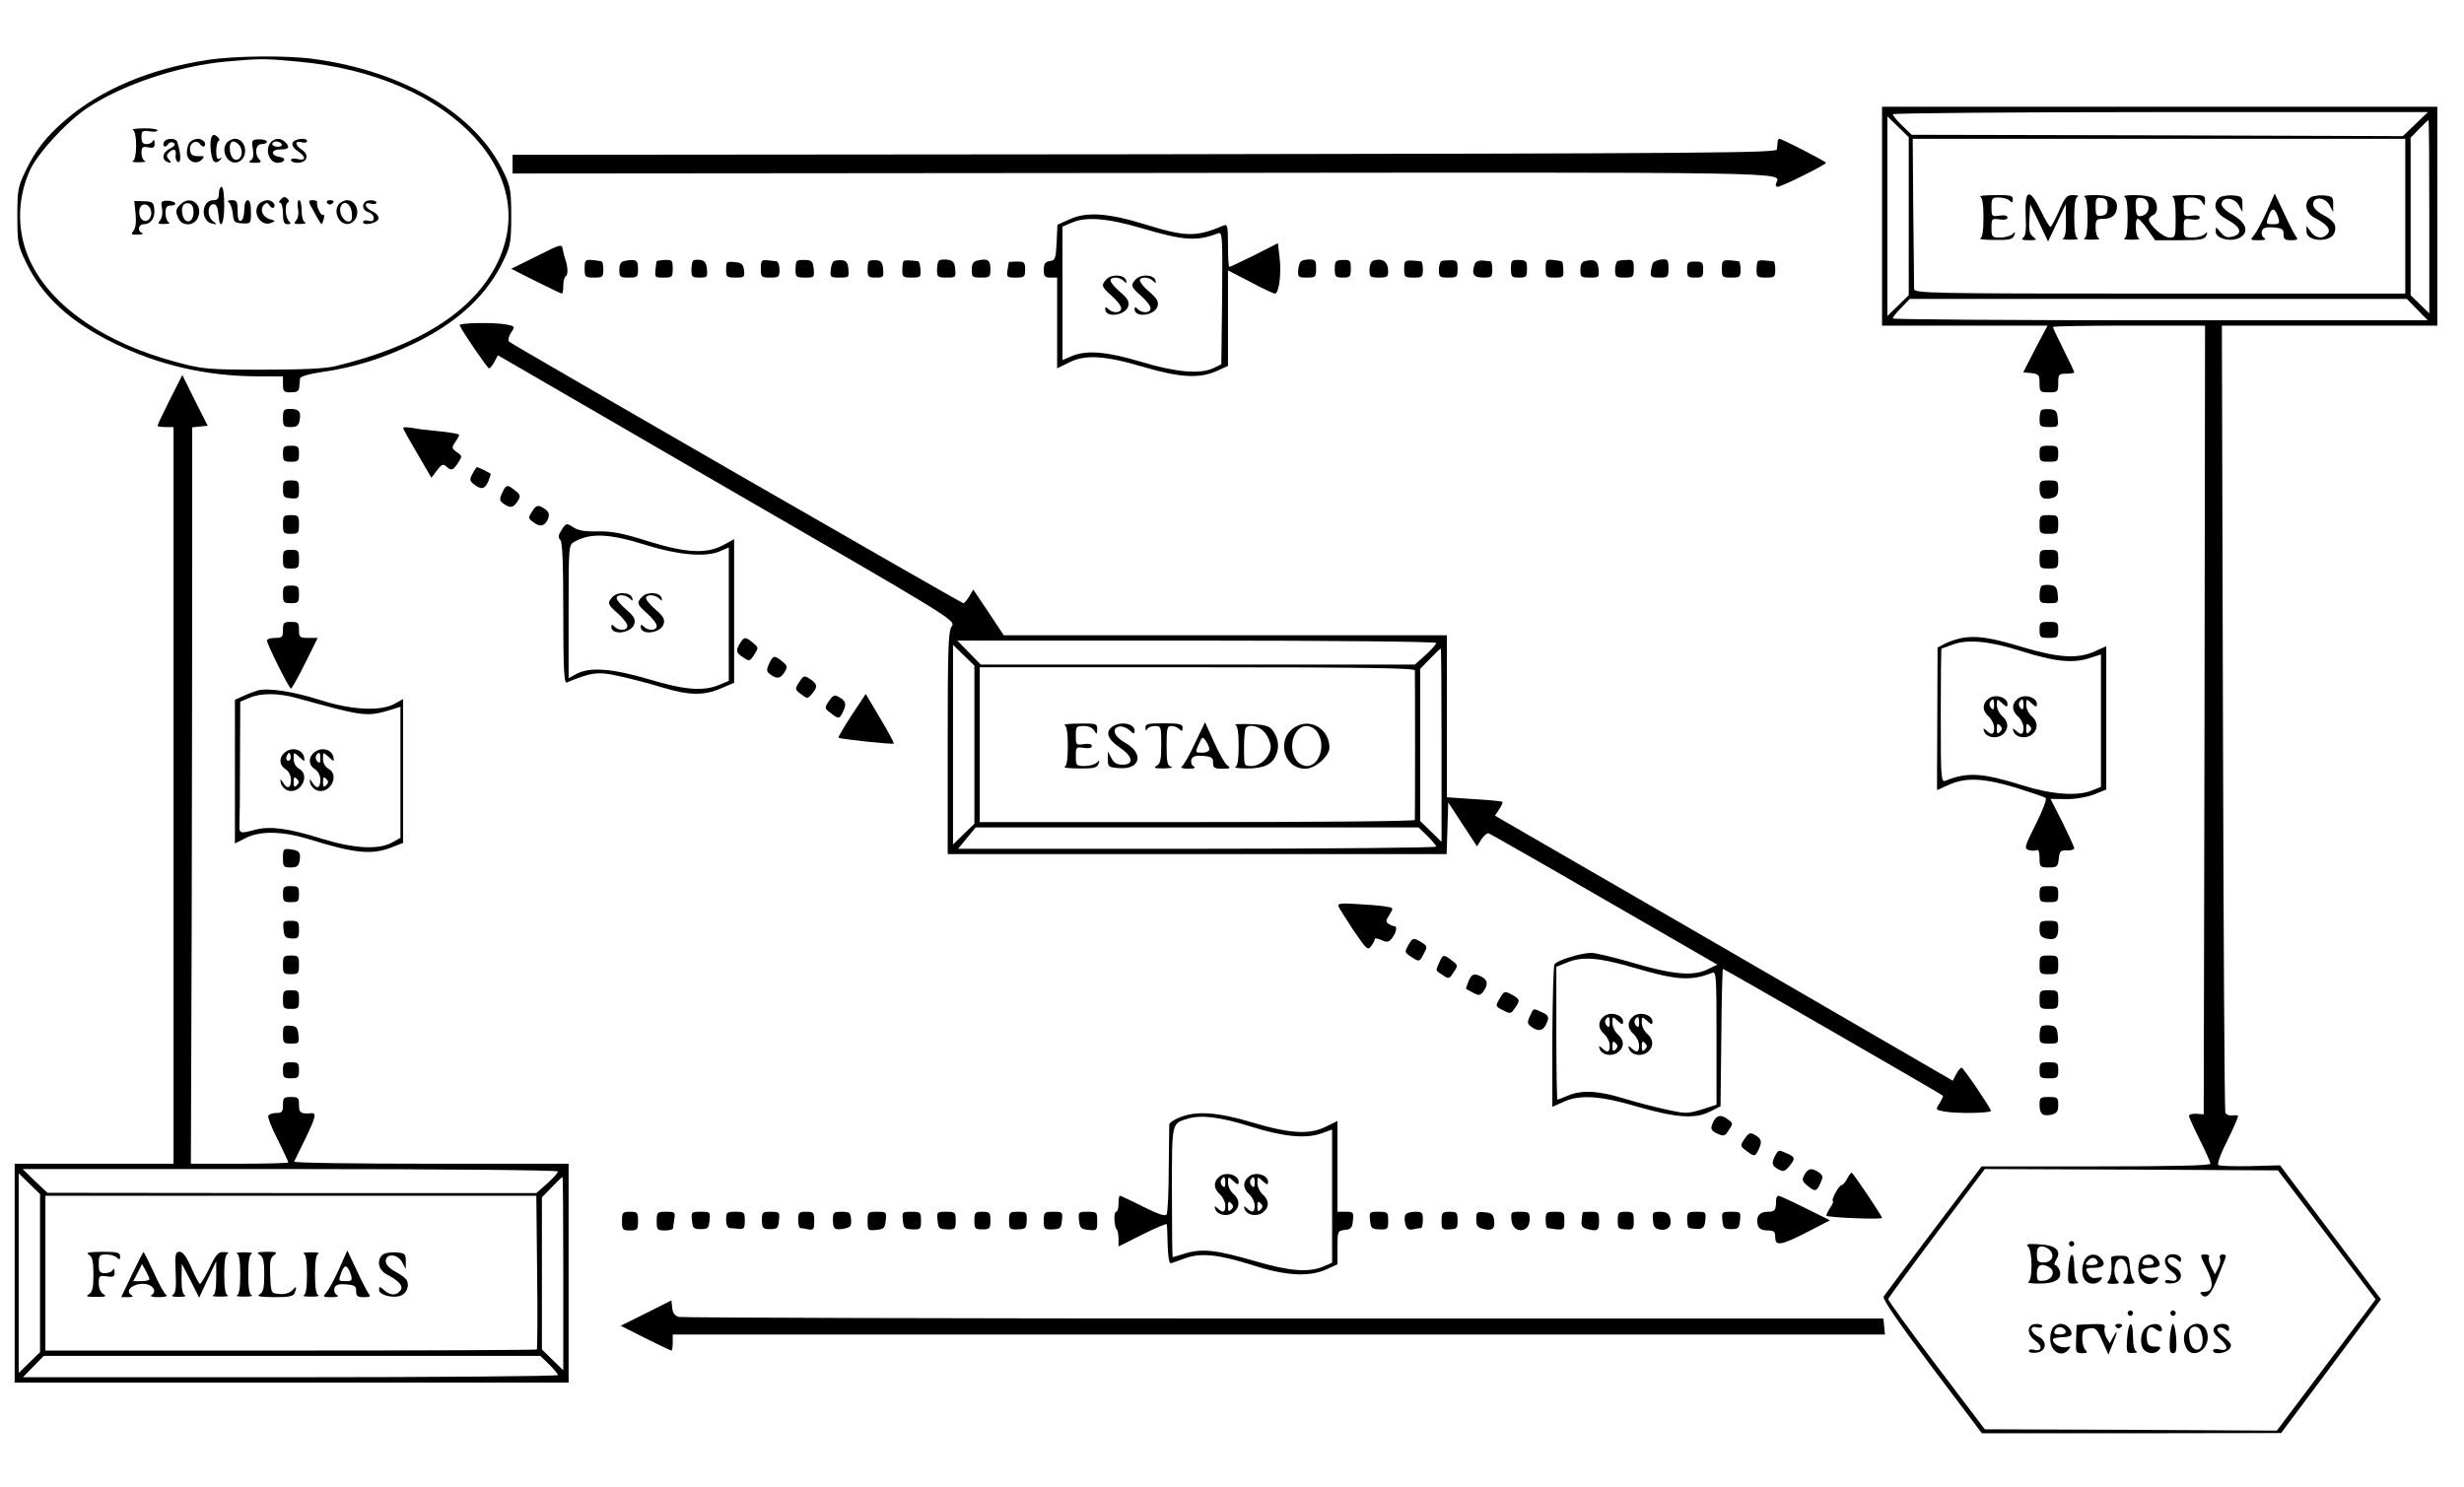 <?xml version="1.0" standalone="no"?>
<!DOCTYPE svg PUBLIC "-//W3C//DTD SVG 20010904//EN"
 "http://www.w3.org/TR/2001/REC-SVG-20010904/DTD/svg10.dtd">
<svg version="1.0" xmlns="http://www.w3.org/2000/svg"
 width="923pt" height="557pt" viewBox="0 0 923 557"
 preserveAspectRatio="xMidYMid meet">

<g transform="translate(0,557) scale(0.1,-0.1)"
fill="#000000" stroke="none">
<path d="M775 5345 c-213 -33 -396 -110 -527 -222 -74 -63 -114 -114 -152
-193 -29 -60 -31 -73 -31 -170 0 -97 2 -110 31 -170 62 -130 164 -224 329
-305 168 -83 350 -125 543 -125 l92 0 0 -30 c0 -27 3 -30 30 -30 23 0 30 5 31
20 1 11 2 25 3 32 0 7 33 17 81 24 125 18 230 51 350 109 162 79 272 182 333
313 24 50 27 69 27 162 0 93 -3 112 -27 162 -102 219 -371 380 -712 427 -101
14 -300 12 -401 -4z m344 -6 c280 -26 515 -128 659 -284 134 -147 163 -314 82
-476 -90 -177 -290 -304 -600 -380 -38 -10 -123 -14 -275 -14 -208 0 -226 2
-323 28 -265 70 -462 204 -545 370 -54 109 -56 237 -4 351 30 64 138 181 215
232 129 86 337 156 515 173 132 12 149 12 276 0z"/>
<path d="M498 5083 c7 -3 12 -25 12 -58 0 -33 -5 -55 -12 -58 -7 -3 3 -5 22
-5 19 0 29 2 23 5 -7 2 -13 16 -13 30 0 22 4 25 25 21 20 -4 25 -1 24 16 0 11
-3 15 -6 9 -2 -7 -13 -13 -24 -13 -14 0 -19 7 -19 26 0 23 3 26 30 22 17 -3
30 -1 30 4 0 4 -24 8 -52 7 -29 0 -47 -3 -40 -6z"/>
<path d="M793 5058 c-9 -16 -4 -80 8 -92 6 -6 14 -5 22 3 10 11 10 13 0 7 -9
-5 -13 3 -13 28 0 19 4 36 9 38 5 2 3 9 -4 15 -11 10 -16 10 -22 1z"/>
<path d="M615 5039 c-4 -6 -4 -13 0 -17 3 -3 10 0 14 7 5 8 14 10 21 6 9 -6 5
-12 -14 -22 -29 -15 -32 -43 -6 -51 12 -4 13 -2 3 10 -10 11 -10 17 -1 26 18
18 30 14 26 -10 -2 -11 3 -23 9 -25 12 -4 11 32 -3 75 -4 15 -40 16 -49 1z"/>
<path d="M712 5038 c-7 -7 -12 -24 -12 -39 0 -33 34 -49 56 -27 12 12 10 14
-13 13 -22 0 -29 5 -31 23 -4 26 25 42 38 21 5 -7 12 -10 15 -7 11 10 -4 28
-24 28 -9 0 -22 -5 -29 -12z"/>
<path d="M850 5036 c-28 -35 11 -93 48 -70 35 22 22 84 -18 84 -10 0 -23 -7
-30 -14z m50 -15 c13 -25 2 -53 -19 -49 -22 4 -29 68 -7 68 8 0 20 -9 26 -19z"/>
<path d="M947 5013 c4 -24 2 -38 -8 -44 -10 -6 -5 -9 15 -9 23 0 27 3 18 12
-20 20 -15 58 8 58 11 0 20 4 20 9 0 5 -13 9 -29 9 -28 -1 -29 -3 -24 -35z"/>
<path d="M1009 5029 c-15 -28 3 -69 30 -69 28 0 36 18 9 22 -35 5 -34 28 1 28
33 0 39 8 19 28 -19 19 -46 14 -59 -9z m46 1 c3 -5 -3 -10 -14 -10 -12 0 -21
5 -21 10 0 6 6 10 14 10 8 0 18 -4 21 -10z"/>
<path d="M1096 5035 c-3 -9 4 -21 19 -31 32 -21 32 -38 0 -30 -14 4 -25 2 -25
-4 0 -5 11 -10 25 -10 35 0 45 29 17 48 -28 18 -29 36 -2 29 11 -3 20 -1 20 4
0 15 -47 10 -54 -6z"/>
<path d="M820 4845 c0 -18 -5 -25 -20 -25 -47 0 -50 -80 -4 -88 18 -4 18 -3 1
10 -22 17 -20 63 3 63 10 0 16 -12 18 -37 5 -66 22 -41 22 32 0 40 -4 70 -10
70 -5 0 -10 -11 -10 -25z"/>
<path d="M1052 4823 c-8 -8 -9 -13 -2 -13 5 0 10 -18 10 -40 0 -31 4 -40 17
-40 13 0 14 3 5 12 -14 14 -16 65 -3 70 5 2 4 8 -3 14 -8 8 -15 7 -24 -3z"/>
<path d="M508 4769 c3 -31 0 -54 -8 -64 -11 -13 -8 -15 16 -14 16 0 23 3 17 6
-20 7 -15 33 6 33 26 0 43 24 39 57 -3 25 -7 28 -39 29 l-36 1 5 -48z m57 -8
c-9 -29 -39 -23 -43 8 -2 13 2 27 10 32 19 12 41 -14 33 -40z"/>
<path d="M607 4789 c3 -17 0 -35 -7 -44 -11 -13 -8 -15 16 -14 16 0 23 3 17 6
-7 2 -13 18 -13 34 0 23 5 29 21 29 11 0 18 4 15 9 -3 5 -17 9 -30 9 -22 0
-24 -4 -19 -29z"/>
<path d="M676 4804 c-19 -18 -20 -28 -6 -55 15 -28 58 -25 71 5 22 49 -28 88
-65 50z m49 -29 c0 -39 -31 -48 -41 -11 -7 30 2 48 24 44 11 -2 17 -13 17 -33z"/>
<path d="M857 4812 c6 -4 13 -23 15 -42 3 -32 6 -35 36 -37 32 -1 32 -1 32 43
0 29 -4 44 -12 44 -8 0 -13 -14 -13 -37 0 -20 -6 -38 -12 -40 -9 -3 -13 8 -13
36 0 36 -3 41 -22 41 -14 0 -18 -3 -11 -8z"/>
<path d="M970 4806 c-27 -34 8 -87 46 -71 17 7 17 8 -6 14 -27 8 -38 37 -21
54 9 9 14 8 21 -3 5 -8 12 -11 15 -8 11 11 -5 28 -24 28 -10 0 -24 -7 -31 -14z"/>
<path d="M1116 4790 c4 -18 1 -36 -6 -45 -11 -13 -8 -15 16 -14 16 0 23 3 17
6 -8 2 -13 22 -13 44 0 21 -4 39 -10 39 -5 0 -7 -13 -4 -30z"/>
<path d="M1177 4775 c13 -25 26 -45 28 -45 1 0 5 9 8 20 3 11 1 18 -3 15 -8
-5 -26 33 -22 48 1 4 -7 7 -17 7 -18 0 -18 -3 6 -45z"/>
<path d="M1225 4810 c4 -6 11 -8 16 -5 14 9 11 15 -7 15 -8 0 -12 -5 -9 -10z"/>
<path d="M1270 4806 c-28 -35 11 -93 48 -70 35 22 22 84 -18 84 -10 0 -23 -7
-30 -14z m48 -34 c2 -23 -1 -32 -12 -32 -20 0 -38 34 -30 55 11 28 39 13 42
-23z"/>
<path d="M1367 4813 c-13 -13 -7 -32 13 -38 11 -3 20 -13 20 -22 0 -10 -6 -14
-20 -10 -11 3 -20 1 -20 -5 0 -16 55 -4 58 13 1 9 -8 20 -23 27 -30 14 -34 37
-5 29 11 -3 20 -1 20 4 0 10 -33 12 -43 2z"/>
<path d="M7050 4760 l0 -410 310 0 310 0 -46 -87 -45 -88 31 -3 c27 -3 30 -7
30 -38 0 -32 2 -34 35 -34 33 0 35 2 35 35 0 32 2 35 30 35 17 0 30 2 30 5 0
3 -18 41 -40 85 -22 44 -40 82 -40 85 0 3 128 5 285 5 l285 0 -2 -1477 -3
-1478 -27 2 c-16 1 -28 -2 -28 -8 0 -5 18 -45 40 -89 22 -44 40 -84 40 -90 0
-7 -143 -10 -428 -10 l-429 0 -180 -238 c-98 -130 -183 -243 -187 -250 -5 -9
56 -98 180 -263 l188 -249 560 0 561 1 187 250 187 251 -189 251 -189 251
-110 -3 c-61 -1 -115 0 -121 4 -6 3 8 42 35 95 25 50 42 91 38 91 -5 1 -16 0
-26 0 -9 -1 -19 4 -21 11 -3 7 -7 673 -9 1481 l-4 1467 403 0 404 0 0 410 0
410 -1040 0 -1040 0 0 -410z m1998 345 l-47 -45 -920 3 -920 2 -35 34 c-20 19
-36 39 -36 43 0 4 451 8 1003 8 l1002 0 -47 -45z m-1898 -345 l0 -296 -40 -39
-40 -39 0 374 0 374 40 -39 40 -39 0 -296z m1950 -2 l0 -362 -35 34 -35 34 0
295 0 295 32 33 c18 18 33 33 35 33 2 0 3 -163 3 -362z m-90 2 l0 -290 -920 0
c-869 0 -920 1 -920 18 0 9 -1 140 -3 290 l-2 272 923 0 922 0 0 -290z m45
-350 l39 -40 -1002 0 c-551 0 -1002 3 -1002 7 0 4 14 22 32 40 l32 33 931 0
931 0 39 -40z m-339 -3466 l183 -242 -185 -246 -185 -246 -547 3 -547 2 -182
240 c-100 132 -181 244 -180 248 1 4 83 116 182 248 l180 239 549 -2 549 -3
183 -241z"/>
<path d="M7418 4833 c8 -3 12 -29 12 -78 0 -49 -4 -75 -12 -78 -7 -3 17 -6 53
-6 55 -1 68 2 74 17 5 14 4 15 -6 5 -7 -7 -28 -13 -46 -13 -31 0 -33 2 -33 36
0 35 1 36 30 32 19 -3 30 0 30 7 0 7 -11 10 -30 7 -29 -4 -30 -3 -30 32 0 33
2 36 28 36 15 0 33 -5 40 -12 9 -9 12 -8 12 5 0 14 -10 17 -67 16 -38 0 -62
-3 -55 -6z"/>
<path d="M7588 4764 c3 -56 0 -79 -10 -85 -8 -6 -1 -9 21 -9 31 0 33 1 17 13
-13 10 -17 24 -14 67 l3 55 34 -70 33 -70 33 70 33 70 1 -62 c1 -40 -3 -63
-11 -66 -7 -3 5 -5 27 -5 22 0 34 2 28 5 -9 3 -13 29 -13 78 0 49 4 75 13 78
6 3 -1 6 -16 6 -24 1 -31 -6 -54 -59 -14 -33 -29 -60 -32 -60 -4 0 -20 27 -36
60 -42 87 -61 82 -57 -16z"/>
<path d="M7808 4833 c8 -3 12 -29 12 -78 0 -49 -4 -75 -12 -78 -7 -3 5 -5 27
-5 22 0 34 2 28 5 -7 2 -13 20 -13 39 0 31 3 34 28 34 34 0 52 16 52 47 0 30
-28 43 -87 42 -26 0 -42 -3 -35 -6z m87 -38 c0 -23 -5 -31 -22 -33 -20 -3 -23
1 -23 33 0 32 3 36 23 33 17 -2 22 -10 22 -33z"/>
<path d="M7958 4833 c8 -3 12 -29 12 -78 0 -49 -4 -75 -12 -78 -7 -3 5 -5 27
-5 22 0 34 2 28 5 -14 5 -18 73 -4 73 4 0 21 -18 36 -40 l28 -40 92 0 c79 0
94 3 100 18 5 14 4 15 -6 5 -7 -7 -28 -13 -46 -13 -31 0 -33 2 -33 36 0 35 1
36 30 32 19 -3 30 0 30 7 0 7 -11 10 -30 7 -29 -4 -30 -3 -30 32 0 33 2 36 30
36 17 0 33 -7 39 -17 9 -16 10 -16 11 5 0 21 -4 22 -67 21 -38 0 -62 -3 -55
-6 8 -3 12 -29 12 -79 0 -71 -1 -74 -23 -74 -23 0 -77 47 -77 67 0 6 7 13 15
17 22 8 19 53 -4 66 -11 5 -41 10 -68 9 -26 0 -42 -3 -35 -6z m90 -32 c4 -23
-11 -41 -35 -41 -8 0 -13 14 -13 36 0 31 3 35 23 32 14 -2 23 -11 25 -27z"/>
<path d="M8312 4828 c-25 -25 -14 -56 30 -80 52 -28 61 -54 22 -64 -21 -6 -31
-2 -46 16 -18 22 -18 22 -18 2 0 -26 57 -40 89 -23 37 20 27 56 -25 86 -30 17
-44 32 -42 43 5 27 50 21 65 -8 l13 -25 0 30 c0 28 -3 30 -38 33 -21 1 -43 -3
-50 -10z"/>
<path d="M8490 4775 c-17 -38 -39 -78 -47 -87 -15 -17 -14 -18 18 -18 24 0 30
3 20 9 -8 5 -11 16 -8 26 5 12 17 15 44 13 32 -3 38 -7 37 -25 0 -19 5 -23 29
-23 23 0 27 3 18 13 -6 8 -26 47 -45 88 l-35 74 -31 -70z m45 -22 c5 -20 3
-23 -19 -23 -30 0 -29 0 -16 36 11 29 23 24 35 -13z"/>
<path d="M8652 4828 c-22 -22 -14 -56 17 -73 47 -24 64 -45 50 -61 -17 -21
-46 -17 -63 8 l-16 22 0 -21 c0 -40 92 -43 105 -4 9 28 -2 44 -43 66 -24 13
-37 27 -37 40 0 31 46 27 62 -5 l13 -25 0 30 c0 28 -3 30 -38 33 -21 1 -43 -3
-50 -10z"/>
<path d="M7750 910 c0 -5 5 -10 10 -10 6 0 10 5 10 10 0 6 -4 10 -10 10 -5 0
-10 -4 -10 -10z"/>
<path d="M7598 899 c7 -8 12 -38 12 -70 0 -37 -5 -59 -12 -62 -7 -3 10 -6 38
-6 60 -1 89 16 80 47 -4 12 -12 22 -17 22 -5 0 -4 9 3 20 22 34 -1 55 -63 58
-43 3 -52 1 -41 -9z m82 -14 c18 -21 5 -45 -25 -45 -21 0 -25 5 -25 30 0 23 5
30 19 30 10 0 24 -7 31 -15z m-2 -64 c23 -14 10 -46 -21 -49 -24 -3 -27 0 -27
27 0 32 19 41 48 22z"/>
<path d="M7748 815 c-3 -53 -2 -55 22 -54 14 0 19 3 13 6 -8 3 -13 24 -13 54
0 67 -17 62 -22 -6z"/>
<path d="M7810 851 c-14 -26 -13 -64 2 -79 16 -16 43 -15 57 2 9 11 7 12 -13
9 -17 -4 -27 1 -35 16 -11 19 -9 21 24 21 36 0 46 15 23 38 -18 18 -46 14 -58
-7z m48 -9 c2 -7 -7 -12 -23 -12 -24 0 -26 2 -15 15 14 17 31 16 38 -3z"/>
<path d="M7909 860 c-1 -3 0 -20 1 -38 1 -18 -4 -40 -10 -48 -10 -12 -8 -14
16 -14 22 0 25 3 16 12 -16 16 -15 63 1 77 29 24 53 -49 25 -77 -9 -9 -6 -12
16 -12 22 0 26 3 18 13 -6 7 -12 30 -14 52 -3 38 -5 40 -35 40 -18 1 -33 -2
-34 -5z"/>
<path d="M8022 858 c-7 -7 -12 -26 -12 -43 0 -49 42 -74 69 -41 10 12 8 13 -8
9 -21 -5 -51 11 -51 28 0 5 16 9 35 9 22 0 35 5 35 13 0 18 -21 37 -40 37 -9
0 -21 -5 -28 -12z m46 -15 c2 -8 -6 -13 -22 -13 -19 0 -24 4 -19 15 6 18 34
16 41 -2z"/>
<path d="M8117 863 c-15 -14 -6 -41 18 -57 28 -19 24 -41 -6 -33 -11 3 -19 1
-19 -5 0 -5 12 -8 28 -6 38 4 43 43 8 60 -14 6 -26 17 -26 25 0 16 22 17 38 1
9 -9 12 -8 12 5 0 17 -39 25 -53 10z"/>
<path d="M8265 819 c29 -56 26 -89 -8 -89 -16 0 -18 -3 -9 -12 17 -17 36 4 60
67 11 28 23 58 27 68 5 12 3 17 -9 17 -9 0 -13 -6 -10 -14 3 -8 0 -25 -7 -37
l-12 -23 -14 27 c-8 15 -11 32 -8 37 3 6 -3 10 -15 10 -20 0 -20 -1 5 -51z"/>
<path d="M7970 650 c0 -5 5 -10 10 -10 6 0 10 5 10 10 0 6 -4 10 -10 10 -5 0
-10 -4 -10 -10z"/>
<path d="M8130 650 c0 -5 5 -10 10 -10 6 0 10 5 10 10 0 6 -4 10 -10 10 -5 0
-10 -4 -10 -10z"/>
<path d="M7607 603 c-15 -14 -6 -41 18 -57 28 -19 24 -41 -6 -33 -11 3 -19 1
-19 -5 0 -5 12 -8 28 -6 38 4 43 43 8 60 -31 14 -36 43 -6 35 11 -3 20 -1 20
4 0 10 -33 12 -43 2z"/>
<path d="M7692 598 c-7 -7 -12 -26 -12 -43 0 -49 42 -74 69 -41 10 12 8 13 -8
9 -21 -5 -51 11 -51 28 0 5 16 9 35 9 22 0 35 5 35 13 0 18 -21 37 -40 37 -9
0 -21 -5 -28 -12z m46 -15 c2 -8 -6 -13 -22 -13 -19 0 -24 4 -19 15 6 18 34
16 41 -2z"/>
<path d="M7779 606 c0 -1 -1 -25 -2 -54 -2 -49 -1 -52 23 -52 19 0 21 3 12 12
-7 7 -12 26 -12 44 0 26 4 33 26 37 23 4 29 -1 49 -47 l23 -51 16 39 c19 46
20 60 2 27 l-13 -24 -13 22 c-6 12 -9 29 -6 37 4 12 -5 14 -49 13 -30 -1 -55
-3 -56 -3z"/>
<path d="M7925 600 c4 -6 11 -8 16 -5 14 9 11 15 -7 15 -8 0 -12 -5 -9 -10z"/>
<path d="M7968 555 c-3 -53 -2 -55 22 -54 14 0 19 3 13 6 -8 3 -13 24 -13 54
0 67 -17 62 -22 -6z"/>
<path d="M8036 594 c-19 -18 -21 -65 -4 -82 16 -16 43 -15 56 1 8 10 5 13 -16
12 -22 0 -28 5 -30 29 -4 36 11 54 33 36 17 -14 31 -8 20 9 -9 16 -41 13 -59
-5z"/>
<path d="M8128 555 c-2 -44 0 -55 12 -55 12 0 14 11 12 55 -2 30 -8 55 -12 55
-4 0 -10 -25 -12 -55z"/>
<path d="M8196 594 c-18 -18 -20 -47 -6 -75 22 -40 80 -11 80 40 0 48 -42 68
-74 35z m48 -10 c18 -46 -1 -87 -29 -64 -15 13 -20 61 -8 73 11 12 31 7 37 -9z"/>
<path d="M8293 593 c-4 -11 3 -23 20 -37 35 -28 36 -50 2 -42 -14 4 -25 2 -25
-4 0 -16 46 -12 61 6 11 14 9 20 -20 44 -23 18 -30 29 -22 34 6 4 18 2 26 -4
12 -10 15 -9 15 4 0 22 -49 21 -57 -1z"/>
<path d="M6659 5038 c-1 -7 -2 -20 -3 -28 -1 -13 -273 -15 -2368 -18 l-2368
-2 0 -35 0 -35 2365 2 c2472 3 2385 4 2369 -37 -4 -8 -1 -15 5 -15 14 0 181
83 181 90 0 5 -165 90 -175 90 -3 0 -6 -6 -6 -12z"/>
<path d="M4008 4749 l-47 -21 -3 -67 c-3 -60 -5 -66 -25 -69 -18 -3 -23 -10
-23 -33 0 -24 4 -29 25 -29 l25 0 0 -170 0 -170 43 21 c61 32 136 27 281 -16
137 -40 209 -44 274 -15 l42 19 0 179 0 179 83 -43 c45 -24 87 -44 93 -44 15
0 25 76 17 138 l-6 51 -88 -45 c-49 -24 -91 -44 -94 -44 -3 0 -5 36 -5 81 0
73 -2 80 -17 74 -103 -44 -142 -43 -299 6 -134 41 -214 46 -276 18z m265 -33
c163 -48 209 -51 290 -20 16 6 17 -13 15 -242 l-3 -249 -29 -14 c-50 -24 -140
-16 -270 23 -130 39 -205 45 -261 22 l-35 -15 0 250 0 250 33 14 c54 24 134
18 260 -19z"/>
<path d="M4146 4525 c-22 -23 -21 -29 19 -64 19 -17 35 -37 35 -46 0 -18 -31
-20 -48 -3 -9 9 -12 9 -12 0 0 -34 75 -25 86 10 5 18 -1 29 -30 54 -20 17 -36
36 -36 43 0 15 33 14 49 -1 11 -11 13 -10 9 2 -6 21 -52 24 -72 5z"/>
<path d="M4256 4525 c-22 -23 -21 -29 19 -64 19 -17 35 -37 35 -46 0 -18 -31
-20 -48 -3 -9 9 -12 9 -12 0 0 -34 75 -25 86 10 5 18 -1 29 -30 54 -20 17 -36
36 -36 43 0 15 33 14 49 -1 11 -11 13 -10 9 2 -6 21 -52 24 -72 5z"/>
<path d="M2010 4610 l-95 -47 93 -47 c50 -25 94 -46 97 -46 3 0 5 13 5 29 0
17 4 32 9 36 10 5 8 38 -2 65 -3 8 -7 25 -9 36 -3 21 -7 20 -98 -26z"/>
<path d="M2190 4564 c0 -32 2 -34 35 -34 32 0 35 2 35 30 0 17 -3 31 -7 31
-62 10 -63 9 -63 -27z"/>
<path d="M2338 4592 c-12 -2 -18 -13 -18 -33 0 -27 3 -29 35 -29 33 0 35 2 35
33 0 33 -8 38 -52 29z"/>
<path d="M2459 4590 c-8 -62 -9 -60 27 -60 32 0 34 2 34 34 0 30 -2 33 -30 32
-16 -1 -30 -3 -31 -6z"/>
<path d="M2596 4593 c-3 -3 -6 -19 -6 -35 0 -25 4 -28 31 -28 28 0 30 2 27 32
-2 23 -9 32 -24 34 -12 2 -24 1 -28 -3z"/>
<path d="M2850 4564 c0 -32 2 -34 35 -34 32 0 35 2 35 30 0 17 -6 31 -12 31
-7 1 -23 3 -35 4 -20 2 -23 -2 -23 -31z"/>
<path d="M2985 4592 c-3 -3 -5 -18 -5 -34 0 -25 3 -28 36 -28 34 0 35 1 32 33
-3 27 -7 32 -30 33 -15 1 -30 -1 -33 -4z"/>
<path d="M3123 4591 c-5 -3 -10 -18 -11 -33 -3 -26 -1 -28 33 -28 35 0 36 1
33 32 -2 24 -8 32 -25 33 -12 1 -26 -1 -30 -4z"/>
<path d="M3255 4592 c-3 -3 -5 -18 -5 -34 0 -25 4 -28 31 -28 28 0 30 2 27 32
-2 24 -8 32 -26 33 -12 1 -24 -1 -27 -3z"/>
<path d="M3385 4592 c-3 -3 -5 -18 -5 -34 0 -25 3 -28 35 -28 33 0 35 2 33 30
-1 17 -5 30 -8 31 -29 4 -51 5 -55 1z"/>
<path d="M3517 4593 c-4 -3 -7 -19 -7 -35 0 -25 3 -28 36 -28 34 0 35 1 32 32
-2 25 -8 32 -29 35 -14 2 -29 0 -32 -4z"/>
<path d="M3658 4593 c-12 -3 -18 -14 -18 -34 0 -27 3 -29 35 -29 33 0 35 2 35
33 0 34 -11 40 -52 30z"/>
<path d="M4874 4591 c-5 -3 -10 -18 -11 -33 -2 -26 1 -28 32 -28 33 0 35 2 35
34 0 29 -3 34 -24 34 -13 0 -28 -3 -32 -7z"/>
<path d="M5000 4563 c0 -30 3 -33 30 -33 27 0 30 3 30 34 0 30 -2 33 -30 32
-27 -1 -30 -4 -30 -33z"/>
<path d="M5143 4593 c-7 -3 -13 -18 -13 -34 0 -26 3 -29 35 -29 30 0 35 3 35
23 0 37 -22 52 -57 40z"/>
<path d="M5260 4563 c0 -31 2 -33 35 -33 32 0 35 2 35 30 0 17 -3 30 -7 31
-61 6 -63 6 -63 -28z"/>
<path d="M5400 4592 c-5 -2 -10 -17 -10 -33 0 -26 3 -29 35 -29 33 0 35 2 35
33 0 28 -3 32 -25 32 -14 0 -29 -1 -35 -3z"/>
<path d="M5525 4582 c-14 -37 -6 -52 30 -52 32 0 35 2 35 30 0 17 -3 30 -7 31
-5 0 -18 2 -30 3 -12 1 -25 -4 -28 -12z"/>
<path d="M5660 4564 c0 -31 3 -34 30 -34 27 0 30 3 30 33 0 29 -3 32 -30 33
-28 1 -30 -2 -30 -32z"/>
<path d="M5790 4564 c0 -32 2 -34 34 -34 31 0 34 2 32 30 0 17 -3 31 -6 31 -3
1 -17 3 -32 5 -26 3 -28 0 -28 -32z"/>
<path d="M5938 4592 c-12 -2 -18 -13 -18 -33 0 -27 3 -29 36 -29 34 0 35 1 32
32 -3 31 -15 38 -50 30z"/>
<path d="M6060 4592 c-5 -2 -10 -17 -10 -33 0 -26 3 -29 35 -29 33 0 35 2 35
34 0 30 -3 34 -25 32 -14 0 -29 -2 -35 -4z"/>
<path d="M6193 4586 c-4 -5 -7 -20 -9 -33 -2 -20 2 -23 32 -23 32 0 34 2 34
35 0 31 -3 35 -26 33 -14 -2 -28 -7 -31 -12z"/>
<path d="M6450 4563 c0 -31 2 -33 35 -33 32 0 35 2 35 30 0 17 -3 30 -7 31
-61 8 -63 7 -63 -28z"/>
<path d="M6585 4592 c-3 -3 -5 -18 -5 -34 0 -25 3 -28 35 -28 32 0 35 2 35 30
0 17 -3 30 -7 31 -5 0 -18 2 -31 3 -12 2 -24 0 -27 -2z"/>
<path d="M2720 4561 c0 -29 3 -31 35 -31 33 0 35 2 32 28 -3 22 -9 28 -35 30
-30 3 -32 1 -32 -27z"/>
<path d="M3779 4588 c0 -2 -3 -15 -5 -30 -4 -26 -2 -28 31 -28 32 0 35 2 35
30 0 27 -3 30 -30 30 -16 0 -30 -1 -31 -2z"/>
<path d="M6320 4560 c0 -27 3 -30 30 -30 27 0 30 3 30 30 0 27 -3 30 -30 30
-27 0 -30 -3 -30 -30z"/>
<path d="M1722 4351 c8 -21 104 -161 110 -161 4 0 13 11 20 24 l13 25 857
-497 c855 -494 858 -496 843 -519 -13 -19 -15 -86 -15 -438 l0 -415 935 0 934
0 3 97 3 97 54 -83 54 -82 16 26 c9 14 21 24 27 23 6 -2 201 -113 434 -248
l423 -244 -39 -19 c-54 -25 -130 -18 -282 27 -68 20 -136 36 -151 36 -38 0
-129 -28 -138 -43 -4 -6 -7 -129 -8 -273 l0 -261 40 18 c62 29 139 24 278 -17
146 -42 216 -47 272 -19 l40 20 3 258 c1 141 4 257 6 257 5 0 818 -469 824
-475 2 -2 -4 -14 -12 -28 -16 -24 -16 -25 15 -31 47 -9 181 -7 177 3 -8 21
-104 161 -110 161 -4 0 -13 -11 -20 -24 l-13 -25 -857 497 -858 496 16 24 c9
13 14 26 12 28 -3 2 -50 7 -106 10 l-102 7 0 304 0 303 -830 0 -830 0 -57 86
-57 85 -15 -25 c-9 -15 -19 -26 -22 -26 -8 0 -1689 968 -1702 980 -5 4 -2 19
7 33 16 24 16 24 -15 31 -47 9 -181 7 -177 -3z m3658 -1190 c0 -5 -18 -25 -40
-45 l-40 -36 -813 0 -813 0 -44 45 -44 45 897 0 c513 0 897 -4 897 -9z m-1730
-381 l0 -296 -40 -39 -40 -39 0 374 0 374 40 -39 40 -39 0 -296z m1750 -2 l0
-362 -40 39 -40 39 0 285 0 285 37 38 c20 21 38 38 40 38 2 0 3 -163 3 -362z
m-100 280 c1 -14 1 -547 0 -560 0 -5 -367 -8 -815 -8 l-815 0 0 290 0 290 815
0 c645 0 815 -3 815 -12z m47 -620 c18 -18 33 -36 33 -40 0 -4 -403 -8 -896
-8 l-895 0 33 40 33 40 830 0 829 0 33 -32z m775 -494 c159 -47 213 -50 291
-19 16 7 17 -9 17 -243 l0 -251 -56 -18 c-53 -16 -60 -16 -132 0 -43 9 -115
28 -161 42 -95 29 -156 32 -208 10 -19 -8 -37 -15 -39 -15 -2 0 -4 112 -4 249
l0 249 38 15 c58 25 120 20 254 -19z"/>
<path d="M3988 2853 c8 -3 12 -29 12 -78 0 -49 -4 -75 -12 -78 -7 -3 17 -6 53
-6 55 -1 68 2 74 17 5 14 4 15 -6 5 -7 -7 -28 -13 -46 -13 -31 0 -33 2 -33 36
0 35 1 36 30 32 19 -3 30 0 30 7 0 7 -11 10 -30 7 -29 -4 -30 -3 -30 32 0 33
2 36 30 36 17 0 33 -7 39 -17 9 -16 10 -16 11 5 0 21 -4 22 -67 21 -38 0 -62
-3 -55 -6z"/>
<path d="M4166 2847 c-27 -20 -16 -48 29 -78 49 -33 54 -64 10 -64 -21 0 -33
7 -42 25 l-13 25 0 -30 c0 -28 2 -30 44 -33 78 -5 92 55 21 95 -42 23 -53 55
-22 61 10 2 27 -4 38 -14 16 -15 19 -15 19 -2 0 28 -53 37 -84 15z"/>
<path d="M4291 2843 c0 -11 3 -13 6 -5 2 6 16 12 29 12 23 0 24 -3 24 -70 0
-55 -3 -71 -17 -79 -14 -8 -8 -10 27 -10 25 1 37 3 28 6 -15 4 -18 16 -18 79
0 65 2 74 18 74 10 0 23 -5 30 -12 9 -9 12 -8 12 5 0 14 -11 17 -70 17 -60 0
-70 -2 -69 -17z"/>
<path d="M4476 2785 c-20 -44 -43 -83 -49 -87 -7 -4 3 -8 23 -8 24 0 31 3 21
9 -8 5 -11 16 -8 26 5 12 17 15 44 13 32 -3 38 -7 37 -25 0 -20 5 -23 35 -23
30 0 33 2 18 13 -9 6 -31 46 -49 86 l-34 75 -38 -79z m54 -22 c0 -7 -11 -13
-25 -13 -29 0 -29 0 -13 35 11 25 13 26 25 9 7 -10 13 -24 13 -31z"/>
<path d="M4628 2854 c8 -4 12 -30 12 -79 0 -49 -4 -75 -12 -78 -7 -3 10 -6 39
-6 65 -1 98 14 113 50 13 31 9 63 -13 93 -12 16 -29 21 -83 23 -38 1 -63 0
-56 -3z m111 -30 c12 -15 21 -38 21 -52 0 -35 -37 -72 -72 -72 -28 0 -28 0
-28 68 0 38 3 72 7 75 15 16 53 5 72 -19z"/>
<path d="M4855 2848 c-76 -41 -50 -158 35 -158 37 0 90 47 90 79 0 67 -68 111
-125 79z m79 -20 c34 -48 9 -128 -39 -128 -13 0 -31 10 -39 22 -34 48 -9 128
39 128 13 0 31 -10 39 -22z"/>
<path d="M6011 1764 c-26 -19 -27 -46 -1 -69 11 -10 20 -29 20 -42 0 -26 -9
-29 -29 -10 -11 10 -13 9 -9 -2 7 -23 43 -31 67 -15 26 19 27 46 1 69 -11 10
-20 29 -20 43 0 24 1 25 20 7 16 -15 20 -15 20 -3 0 25 -44 39 -69 22z m19
-26 c0 -16 -3 -19 -11 -11 -6 6 -8 16 -5 22 11 17 16 13 16 -11z m22 -100 c-9
-9 -12 -7 -12 12 0 19 3 21 12 12 9 -9 9 -15 0 -24z"/>
<path d="M6121 1764 c-26 -19 -27 -46 -1 -69 11 -10 20 -29 20 -42 0 -26 -9
-29 -29 -10 -11 10 -13 9 -9 -2 7 -23 43 -31 67 -15 26 19 27 49 1 71 -11 10
-20 28 -20 42 0 23 1 24 20 6 16 -15 20 -15 20 -3 0 25 -44 39 -69 22z m19
-26 c0 -16 -3 -19 -11 -11 -6 6 -8 16 -5 22 11 17 16 13 16 -11z m22 -100 c-9
-9 -12 -7 -12 12 0 19 3 21 12 12 9 -9 9 -15 0 -24z"/>
<path d="M636 4072 c-25 -50 -46 -94 -46 -97 0 -3 14 -5 30 -5 l30 0 0 -1380
0 -1380 -297 0 -298 0 0 -410 0 -410 1038 0 1037 0 0 410 0 410 -516 0 c-284
0 -514 3 -512 8 2 4 20 42 41 84 42 87 44 100 20 97 -36 -3 -43 2 -43 31 0 27
-3 30 -30 30 -27 0 -30 -3 -30 -30 0 -25 -4 -30 -24 -30 -14 0 -27 -4 -31 -10
-3 -5 12 -45 35 -89 22 -44 40 -83 40 -86 0 -3 -82 -5 -182 -5 l-183 0 3 862
c1 475 2 1096 2 1380 l0 517 29 3 29 3 -48 95 -47 95 -47 -93z m1454 -2891 c0
-5 -18 -25 -40 -45 l-41 -36 -915 0 -916 1 -47 44 -46 45 1003 0 c573 0 1002
-4 1002 -9z m-1940 -381 l0 -296 -40 -39 -40 -39 0 374 0 374 40 -39 40 -39 0
-296z m1960 -2 l0 -362 -40 39 -40 39 0 285 0 285 37 38 c20 21 38 38 40 38 2
0 3 -163 3 -362z m-98 6 c2 -157 1 -288 -1 -290 -2 -2 -418 -4 -923 -4 l-918
0 0 290 0 290 920 0 919 0 3 -286z m45 -346 c18 -18 33 -36 33 -40 0 -4 -451
-8 -1002 -8 l-1002 0 39 40 39 40 930 0 930 0 33 -32z"/>
<path d="M333 869 c13 -8 17 -24 17 -74 0 -50 -4 -66 -17 -74 -14 -8 -8 -10
27 -10 35 0 41 2 28 10 -11 6 -18 22 -18 41 0 28 2 30 30 26 25 -4 30 -1 29
16 0 12 -3 15 -6 9 -2 -7 -16 -13 -29 -13 -21 0 -24 5 -24 35 0 32 3 35 28 35
15 0 33 -5 40 -12 9 -9 12 -8 12 5 0 14 -11 17 -67 17 -51 -1 -64 -3 -50 -11z"/>
<path d="M494 794 l-40 -84 25 0 c20 0 22 3 12 9 -23 15 5 41 44 41 35 0 56
-27 33 -42 -8 -5 3 -8 27 -8 22 0 35 4 28 8 -7 4 -28 42 -47 85 -20 42 -37 77
-38 76 -2 0 -21 -38 -44 -85z m66 -16 c0 -5 -14 -8 -30 -8 l-31 0 17 32 16 32
14 -25 c7 -13 13 -27 14 -31z"/>
<path d="M658 804 c3 -56 0 -79 -10 -85 -8 -6 -1 -8 22 -8 19 0 29 3 23 6 -9
3 -13 25 -13 61 l1 57 33 -63 32 -64 32 69 32 68 0 -62 c0 -40 -4 -63 -12 -66
-7 -3 5 -5 27 -5 22 0 34 2 28 5 -9 3 -13 29 -13 78 0 49 4 75 13 78 6 3 0 6
-14 6 -21 1 -30 -8 -54 -59 -16 -33 -32 -60 -36 -60 -3 0 -18 27 -32 60 -18
41 -32 60 -44 60 -16 0 -18 -9 -15 -76z"/>
<path d="M888 873 c8 -3 12 -29 12 -78 0 -49 -4 -75 -12 -78 -7 -3 5 -5 27 -5
22 0 34 2 28 5 -9 3 -13 29 -13 78 0 49 4 75 13 78 6 3 -6 5 -28 5 -22 0 -34
-2 -27 -5z"/>
<path d="M973 869 c13 -8 17 -24 17 -74 0 -50 -4 -66 -17 -74 -14 -8 0 -10 53
-11 57 0 73 3 78 16 9 25 7 27 -10 9 -10 -10 -29 -15 -48 -13 -31 3 -31 3 -34
68 -2 52 0 67 14 77 15 11 12 13 -27 13 -35 -1 -40 -3 -26 -11z"/>
<path d="M1138 873 c8 -3 12 -29 12 -78 0 -49 -4 -75 -12 -78 -7 -3 5 -5 27
-5 22 0 34 2 28 5 -9 3 -13 29 -13 78 0 49 4 75 13 78 6 3 -6 5 -28 5 -22 0
-34 -2 -27 -5z"/>
<path d="M1270 815 c-17 -38 -39 -78 -47 -87 -15 -17 -14 -18 18 -18 24 0 30
3 20 9 -8 5 -11 16 -8 26 5 12 17 15 44 13 32 -3 38 -7 37 -25 0 -19 5 -23 29
-23 23 0 27 3 18 13 -6 8 -26 47 -45 88 l-35 74 -31 -70z m45 -22 c5 -20 3
-23 -19 -23 -30 0 -29 0 -16 36 11 29 23 24 35 -13z"/>
<path d="M1432 868 c-22 -22 -14 -56 17 -73 47 -24 64 -45 50 -61 -15 -19 -38
-18 -61 3 -16 14 -18 14 -18 0 0 -18 49 -32 79 -22 22 7 35 34 26 56 -3 8 -22
23 -43 34 -24 13 -37 27 -37 40 0 31 46 27 62 -5 l13 -25 0 30 c0 28 -3 30
-38 33 -21 1 -43 -3 -50 -10z"/>
<path d="M1060 4004 c0 -31 3 -34 29 -34 22 0 30 5 33 24 7 33 -2 44 -34 44
-25 0 -28 -4 -28 -34z"/>
<path d="M7646 4033 c-3 -4 -6 -19 -6 -35 0 -25 3 -28 36 -28 34 0 35 1 32 32
-2 27 -7 33 -30 35 -14 1 -29 -1 -32 -4z"/>
<path d="M1510 3967 c0 -4 24 -47 53 -96 l53 -91 21 28 c17 22 23 25 34 15 19
-18 26 -16 45 13 16 24 16 26 -5 40 -19 14 -20 17 -6 37 8 12 15 24 15 28 0 3
-33 9 -72 13 -40 4 -88 9 -105 13 -18 3 -33 3 -33 0z"/>
<path d="M1060 3870 c0 -27 3 -30 30 -30 27 0 30 3 30 30 0 27 -3 30 -30 30
-27 0 -30 -3 -30 -30z"/>
<path d="M7640 3870 c0 -28 3 -30 35 -30 32 0 35 2 35 30 0 28 -3 30 -35 30
-32 0 -35 -2 -35 -30z"/>
<path d="M1770 3795 c-12 -22 -11 -27 6 -40 28 -21 39 -18 53 11 6 15 10 28 9
29 -6 5 -47 25 -51 25 -2 0 -10 -11 -17 -25z"/>
<path d="M1060 3738 c0 -29 3 -33 30 -35 28 -2 30 0 30 32 0 32 -2 35 -30 35
-27 0 -30 -3 -30 -32z"/>
<path d="M7640 3741 c0 -35 12 -45 46 -37 19 5 24 13 24 36 0 28 -3 30 -35 30
-32 0 -35 -2 -35 -29z"/>
<path d="M1881 3723 c-11 -23 -10 -29 5 -40 25 -18 37 -16 53 9 12 19 11 24
-9 40 -29 24 -35 23 -49 -9z"/>
<path d="M1994 3655 c-16 -24 -16 -27 2 -40 26 -20 41 -18 54 5 12 23 7 35
-20 50 -16 8 -22 6 -36 -15z"/>
<path d="M1060 3605 c0 -32 2 -35 30 -35 28 0 30 3 30 35 0 32 -2 35 -30 35
-28 0 -30 -3 -30 -35z"/>
<path d="M7640 3605 c0 -33 2 -35 35 -35 33 0 35 2 35 35 0 33 -2 35 -35 35
-33 0 -35 -2 -35 -35z"/>
<path d="M2104 3585 c-13 -20 -14 -29 -5 -38 8 -8 11 -90 11 -275 0 -207 3
-263 13 -259 92 38 117 42 195 24 43 -9 115 -28 161 -42 102 -31 157 -32 222
-4 l49 21 0 269 0 269 -42 -23 c-64 -33 -138 -29 -283 16 -94 30 -134 37 -186
36 -47 -1 -72 3 -91 15 -26 17 -27 17 -44 -9z m316 -57 c118 -37 220 -46 273
-25 l37 16 0 -250 0 -250 -36 -15 c-59 -25 -131 -19 -263 21 -136 40 -219 47
-270 21 l-31 -17 0 250 c0 249 0 250 23 262 61 33 129 30 267 -13z"/>
<path d="M2296 3335 c-22 -23 -21 -29 19 -64 19 -17 35 -37 35 -46 0 -18 -31
-20 -48 -3 -9 9 -12 9 -12 0 0 -34 75 -25 86 10 5 18 -1 29 -30 54 -20 17 -36
36 -36 43 0 15 33 14 49 -1 11 -11 13 -10 9 2 -6 21 -52 24 -72 5z"/>
<path d="M2406 3335 c-22 -23 -21 -29 19 -64 19 -17 35 -37 35 -46 0 -18 -31
-20 -48 -3 -9 9 -12 9 -12 0 0 -34 75 -25 86 10 5 18 -1 29 -30 54 -20 17 -36
36 -36 43 0 15 33 14 49 -1 11 -11 13 -10 9 2 -6 21 -52 24 -72 5z"/>
<path d="M1060 3475 c0 -32 2 -35 30 -35 28 0 30 3 30 35 0 32 -2 35 -30 35
-28 0 -30 -3 -30 -35z"/>
<path d="M7640 3475 c0 -33 2 -35 35 -35 33 0 35 2 35 35 0 33 -2 35 -35 35
-33 0 -35 -2 -35 -35z"/>
<path d="M1060 3343 c0 -30 3 -33 30 -33 27 0 30 3 30 33 0 30 -3 33 -30 33
-27 0 -30 -3 -30 -33z"/>
<path d="M7647 3374 c-4 -4 -7 -20 -7 -36 0 -25 3 -28 36 -28 34 0 35 1 32 33
-2 26 -8 33 -28 35 -14 2 -29 0 -33 -4z"/>
<path d="M1060 3210 c0 -27 -3 -30 -30 -30 -16 0 -30 -4 -30 -10 0 -13 83
-180 90 -180 3 0 27 43 53 95 l47 95 -35 0 c-32 0 -35 2 -35 30 0 27 -3 30
-30 30 -27 0 -30 -3 -30 -30z"/>
<path d="M7640 3210 c0 -28 3 -30 35 -30 32 0 35 2 35 30 0 28 -3 30 -35 30
-32 0 -35 -2 -35 -30z"/>
<path d="M7350 3180 c-19 -4 -48 -13 -63 -21 l-29 -15 -1 -267 c-1 -147 -1
-267 -1 -267 1 0 21 9 45 20 63 28 129 25 250 -11 57 -18 108 -35 112 -39 5
-4 -12 -48 -37 -98 -43 -85 -44 -91 -26 -97 11 -3 24 -3 30 0 6 4 10 -8 10
-29 0 -34 2 -36 34 -36 32 0 35 3 38 33 3 28 7 32 31 31 15 -1 27 3 27 8 0 4
-20 48 -44 97 l-45 88 57 -1 c33 -1 77 7 105 17 l47 19 0 268 0 269 -42 -19
c-64 -29 -134 -25 -267 14 -125 38 -176 45 -231 36z m220 -49 c123 -39 191
-47 253 -28 l47 15 0 -248 0 -248 -32 -13 c-55 -23 -152 -16 -263 19 -151 47
-206 50 -287 17 -17 -7 -18 9 -18 244 0 138 1 251 3 251 1 0 20 7 42 15 55 21
138 13 255 -24z"/>
<path d="M7451 2954 c-26 -19 -27 -46 -1 -69 11 -10 20 -29 20 -42 0 -26 -9
-29 -29 -10 -11 10 -13 9 -9 -2 7 -23 43 -31 67 -15 26 19 27 49 1 71 -11 10
-20 28 -20 42 0 23 1 24 20 6 16 -15 20 -15 20 -3 0 25 -44 39 -69 22z m19
-26 c0 -16 -3 -19 -11 -11 -6 6 -8 16 -5 22 11 17 16 13 16 -11z m22 -100 c-9
-9 -12 -7 -12 12 0 19 3 21 12 12 9 -9 9 -15 0 -24z"/>
<path d="M7561 2954 c-26 -19 -27 -46 -1 -69 11 -10 20 -29 20 -42 0 -26 -9
-29 -29 -10 -11 10 -13 9 -9 -2 7 -23 43 -31 67 -15 26 19 27 49 1 71 -11 10
-20 28 -20 42 0 23 1 24 20 6 16 -15 20 -15 20 -3 0 25 -44 39 -69 22z m19
-26 c0 -16 -3 -19 -11 -11 -6 6 -8 16 -5 22 11 17 16 13 16 -11z m22 -100 c-9
-9 -12 -7 -12 12 0 19 3 21 12 12 9 -9 9 -15 0 -24z"/>
<path d="M2772 3160 c-17 -28 -15 -36 12 -53 23 -16 25 -15 41 10 17 26 17 27
-5 45 -28 23 -32 23 -48 -2z"/>
<path d="M2881 3083 c-11 -23 -10 -29 5 -40 25 -18 37 -16 53 9 12 19 11 24
-9 40 -29 24 -35 23 -49 -9z"/>
<path d="M2994 3015 c-17 -27 -17 -28 7 -46 24 -18 24 -18 42 3 21 25 19 36
-10 55 -20 13 -23 12 -39 -12z"/>
<path d="M965 2983 c-11 -3 -35 -12 -52 -20 l-33 -15 0 -269 0 -269 40 20 c54
28 139 26 237 -4 173 -54 237 -60 312 -30 l41 16 0 269 0 270 -32 -18 c-54
-29 -164 -23 -281 15 -98 31 -193 46 -232 35z m145 -28 c266 -73 263 -72 368
-40 l22 7 0 -246 0 -245 -32 -18 c-52 -28 -145 -22 -267 16 -122 38 -191 47
-246 32 -57 -15 -59 -14 -58 19 1 17 2 127 2 245 l1 216 33 14 c42 19 110 19
177 0z"/>
<path d="M1071 2754 c-27 -19 -27 -50 -1 -66 12 -8 20 -24 20 -40 0 -32 -14
-36 -30 -10 -10 16 -11 16 -8 -2 2 -10 13 -22 24 -27 49 -18 89 57 44 81 -12
7 -20 21 -20 37 0 26 0 26 21 7 21 -19 21 -19 18 0 -6 27 -42 38 -68 20z m15
-31 c-10 -10 -19 5 -10 18 6 11 8 11 12 0 2 -7 1 -15 -2 -18z m26 -95 c-9 -9
-12 -7 -12 12 0 19 3 21 12 12 9 -9 9 -15 0 -24z"/>
<path d="M1181 2754 c-27 -19 -27 -50 -1 -66 12 -8 20 -24 20 -40 0 -32 -14
-36 -30 -10 -10 16 -11 16 -8 -2 2 -10 13 -22 24 -27 49 -18 89 57 44 81 -12
7 -20 21 -20 37 0 26 0 26 21 7 21 -19 21 -19 18 0 -6 27 -42 38 -68 20z m19
-26 c0 -16 -3 -19 -11 -11 -6 6 -8 16 -5 22 11 17 16 13 16 -11z m22 -100 c-9
-9 -12 -7 -12 12 0 19 3 21 12 12 9 -9 9 -15 0 -24z"/>
<path d="M3105 2943 c-17 -25 -17 -27 6 -44 31 -24 34 -24 48 7 13 28 9 39
-19 54 -14 8 -21 4 -35 -17z"/>
<path d="M3190 2890 c-29 -44 -51 -82 -49 -84 6 -5 203 -26 207 -22 2 2 -21
45 -51 95 l-54 91 -53 -80z"/>
<path d="M1060 2356 c0 -33 2 -36 29 -36 22 0 30 5 33 24 6 32 -1 40 -34 44
-26 3 -28 1 -28 -32z"/>
<path d="M1060 2220 c0 -27 3 -30 30 -30 27 0 30 3 30 30 0 27 -3 30 -30 30
-27 0 -30 -3 -30 -30z"/>
<path d="M7640 2220 c0 -28 3 -30 35 -30 32 0 35 2 35 30 0 28 -3 30 -35 30
-32 0 -35 -2 -35 -30z"/>
<path d="M5014 2174 c3 -8 29 -48 57 -91 48 -70 53 -75 65 -58 8 10 14 22 14
27 0 4 11 2 25 -4 21 -10 28 -8 40 8 16 21 20 44 8 44 -5 0 -14 4 -22 9 -11 7
-10 13 4 34 16 26 16 26 -17 31 -18 3 -66 7 -106 9 -59 4 -72 2 -68 -9z"/>
<path d="M1062 2088 c3 -28 7 -33 31 -34 24 -1 27 2 27 32 0 31 -3 34 -31 34
-28 0 -30 -2 -27 -32z"/>
<path d="M7640 2090 c0 -23 5 -31 24 -36 34 -8 46 2 46 37 0 27 -3 29 -35 29
-32 0 -35 -2 -35 -30z"/>
<path d="M5276 2030 c-15 -27 -15 -28 9 -44 32 -21 32 -21 49 12 14 26 13 28
-13 44 -27 15 -29 15 -45 -12z"/>
<path d="M1060 1955 c0 -32 2 -35 30 -35 28 0 30 3 30 35 0 32 -2 35 -30 35
-28 0 -30 -3 -30 -35z"/>
<path d="M5392 1965 c-15 -33 -16 -30 12 -48 23 -16 25 -15 41 10 17 25 17 27
-6 44 -31 24 -34 24 -47 -6z"/>
<path d="M7640 1955 c0 -33 2 -35 35 -35 33 0 35 2 35 35 0 33 -2 35 -35 35
-33 0 -35 -2 -35 -35z"/>
<path d="M5501 1894 c-6 -15 -10 -28 -9 -29 2 -1 14 -8 27 -15 21 -11 26 -10
38 6 18 25 16 42 -6 54 -29 15 -37 13 -50 -16z"/>
<path d="M1060 1825 c0 -32 2 -35 30 -35 28 0 30 3 30 35 0 32 -2 35 -30 35
-28 0 -30 -3 -30 -35z"/>
<path d="M5618 1829 c-17 -29 -17 -29 12 -44 27 -14 30 -14 44 7 22 30 20 35
-12 52 -26 14 -28 13 -44 -15z"/>
<path d="M7640 1825 c0 -33 2 -35 35 -35 33 0 35 2 35 35 0 33 -2 35 -35 35
-33 0 -35 -2 -35 -35z"/>
<path d="M5731 1763 c-11 -23 -10 -29 5 -40 25 -18 42 -16 54 6 15 29 13 37
-15 49 -33 15 -30 16 -44 -15z"/>
<path d="M1060 1694 c0 -31 2 -34 31 -34 28 0 30 2 27 32 -3 28 -7 33 -30 35
-26 2 -28 -1 -28 -33z"/>
<path d="M7647 1724 c-4 -4 -7 -20 -7 -36 0 -25 3 -28 36 -28 34 0 35 1 32 33
-2 26 -8 33 -28 35 -14 2 -29 0 -33 -4z"/>
<path d="M1060 1560 c0 -27 3 -30 30 -30 27 0 30 3 30 30 0 27 -3 30 -30 30
-27 0 -30 -3 -30 -30z"/>
<path d="M7640 1560 c0 -28 3 -30 35 -30 32 0 35 2 35 30 0 28 -3 30 -35 30
-32 0 -35 -2 -35 -30z"/>
<path d="M7640 1431 c0 -35 12 -45 46 -37 19 5 24 13 24 36 0 28 -3 30 -35 30
-32 0 -35 -2 -35 -29z"/>
<path d="M4418 1383 c-21 -8 -38 -20 -38 -27 0 -6 -1 -82 -2 -168 0 -86 -4
-162 -8 -168 -5 -8 -32 1 -88 29 -45 23 -84 41 -87 41 -3 0 -5 -13 -5 -30 0
-16 -4 -30 -9 -30 -10 0 -8 -57 3 -67 3 -3 6 -19 6 -35 l0 -28 90 45 c50 25
91 42 91 38 1 -5 2 -39 3 -78 1 -40 6 -69 11 -68 6 1 30 10 55 19 59 21 126
14 255 -27 121 -39 209 -44 273 -15 l42 19 0 63 c0 61 1 63 28 66 22 2 28 8
30 36 3 30 1 32 -27 32 l-31 0 0 170 0 170 -41 -20 c-62 -32 -135 -28 -276 14
-133 40 -213 45 -275 19z m268 -34 c122 -38 204 -46 262 -26 l42 15 0 -250 0
-249 -35 -15 c-55 -22 -124 -17 -257 22 -142 41 -195 47 -258 28 -25 -8 -46
-14 -47 -14 -2 0 -3 110 -3 244 0 265 -2 256 60 275 50 15 122 6 236 -30z"/>
<path d="M4571 1164 c-26 -19 -27 -46 -1 -69 11 -10 20 -29 20 -42 0 -26 -9
-29 -29 -10 -11 10 -13 9 -9 -2 7 -23 43 -31 67 -15 26 19 27 49 1 71 -11 10
-20 28 -20 42 0 23 1 24 20 6 16 -15 20 -15 20 -3 0 25 -44 39 -69 22z m19
-26 c0 -16 -3 -19 -11 -11 -6 6 -8 16 -5 22 11 17 16 13 16 -11z m22 -100 c-9
-9 -12 -7 -12 12 0 19 3 21 12 12 9 -9 9 -15 0 -24z"/>
<path d="M4681 1164 c-26 -19 -27 -46 -1 -69 11 -10 20 -29 20 -42 0 -26 -9
-29 -29 -10 -11 10 -13 9 -9 -2 7 -23 43 -31 67 -15 26 19 27 46 1 69 -11 10
-20 29 -20 43 0 24 1 25 20 7 16 -15 20 -15 20 -3 0 25 -44 39 -69 22z m19
-26 c0 -16 -3 -19 -11 -11 -6 6 -8 16 -5 22 11 17 16 13 16 -11z m22 -100 c-9
-9 -12 -7 -12 12 0 19 3 21 12 12 9 -9 9 -15 0 -24z"/>
<path d="M6420 1371 c-15 -29 -13 -37 15 -49 22 -10 27 -9 41 14 16 23 16 26
-2 39 -26 20 -41 18 -54 -4z"/>
<path d="M6535 1303 c-17 -25 -17 -27 6 -44 31 -24 34 -24 48 7 13 28 9 39
-19 54 -14 8 -21 4 -35 -17z"/>
<path d="M6650 1241 c-15 -29 -13 -39 12 -52 18 -10 24 -8 40 11 24 29 23 35
-7 48 -33 15 -32 15 -45 -7z"/>
<path d="M6759 1168 c-10 -18 -8 -24 11 -40 29 -24 35 -23 49 9 11 23 10 29
-5 40 -26 19 -42 16 -55 -9z"/>
<path d="M6920 1155 c-7 -14 -17 -25 -21 -25 -5 0 -15 -13 -24 -30 -9 -16 -13
-30 -9 -30 3 0 -1 -12 -11 -26 -9 -14 -15 -27 -13 -29 9 -7 208 -15 208 -8 0
7 -100 156 -113 169 -2 2 -10 -7 -17 -21z"/>
<path d="M6653 1073 c0 -38 -4 -43 -32 -43 -31 0 -45 -20 -36 -51 4 -13 16
-19 36 -19 24 0 29 -4 29 -25 0 -35 20 -32 120 19 l85 44 -93 46 c-50 25 -96
46 -100 46 -5 0 -9 -8 -9 -17z"/>
<path d="M2330 995 c0 -32 2 -35 30 -35 28 0 30 3 30 35 0 32 -2 35 -30 35
-28 0 -30 -3 -30 -35z"/>
<path d="M2460 995 c0 -32 2 -35 30 -35 17 0 30 3 31 8 0 4 3 19 5 35 4 25 2
27 -31 27 -33 0 -35 -2 -35 -35z"/>
<path d="M2592 998 c3 -29 6 -33 33 -33 27 0 30 4 33 33 3 31 2 32 -33 32 -35
0 -36 -1 -33 -32z"/>
<path d="M2720 1000 c0 -17 5 -30 13 -31 6 0 22 -2 35 -3 19 -2 22 2 22 31 0
31 -2 33 -35 33 -32 0 -35 -2 -35 -30z"/>
<path d="M2854 998 c1 -30 4 -33 31 -33 27 0 30 4 33 33 3 30 2 32 -31 32 -31
0 -33 -2 -33 -32z"/>
<path d="M2990 1000 c0 -16 3 -30 8 -31 4 0 17 -2 30 -5 19 -3 22 0 22 31 0
32 -2 35 -30 35 -27 0 -30 -3 -30 -30z"/>
<path d="M3120 1001 c0 -36 7 -41 43 -34 23 5 27 10 25 34 -2 26 -6 29 -35 29
-30 0 -33 -3 -33 -29z"/>
<path d="M3250 994 c0 -34 1 -35 33 -32 28 3 32 7 35 36 3 31 2 32 -32 32 -35
0 -36 -1 -36 -36z"/>
<path d="M3382 998 c3 -29 6 -33 36 -34 30 -1 32 1 32 32 0 32 -2 34 -36 34
-34 0 -35 -1 -32 -32z"/>
<path d="M3512 998 c3 -30 6 -33 36 -34 30 -1 32 1 32 33 0 31 -2 33 -36 33
-34 0 -35 -1 -32 -32z"/>
<path d="M3650 997 c0 -30 3 -33 30 -33 27 0 30 3 30 33 0 30 -3 33 -30 33
-27 0 -30 -3 -30 -33z"/>
<path d="M3780 997 c0 -32 2 -34 33 -33 29 1 32 4 33 34 1 30 -1 32 -32 32
-32 0 -34 -2 -34 -33z"/>
<path d="M3910 996 c0 -31 2 -33 33 -32 29 1 32 5 35 34 3 31 2 32 -32 32 -34
0 -36 -2 -36 -34z"/>
<path d="M4042 998 c3 -29 7 -33 36 -36 31 -3 32 -2 32 32 0 35 -1 36 -36 36
-34 0 -35 -1 -32 -32z"/>
<path d="M5132 998 c3 -29 6 -33 36 -34 30 -1 32 1 32 32 0 32 -2 34 -36 34
-34 0 -35 -1 -32 -32z"/>
<path d="M5265 1019 c-4 -5 -4 -21 -1 -34 5 -19 12 -24 29 -21 12 3 25 5 30 5
4 1 7 15 7 31 0 27 -3 30 -29 30 -17 0 -33 -5 -36 -11z"/>
<path d="M5400 996 c0 -31 2 -34 30 -32 27 1 30 4 30 33 0 30 -3 33 -30 33
-27 0 -30 -3 -30 -34z"/>
<path d="M5530 1002 c0 -24 5 -31 25 -36 35 -9 46 0 42 32 -3 22 -9 28 -35 30
-29 3 -32 1 -32 -26z"/>
<path d="M5662 998 c5 -51 68 -49 68 3 0 27 -3 29 -36 29 -34 0 -35 -1 -32
-32z"/>
<path d="M5790 1000 c0 -16 3 -31 8 -31 61 -10 62 -9 62 27 0 32 -2 34 -35 34
-32 0 -35 -2 -35 -30z"/>
<path d="M5929 1028 c-1 -2 -3 -15 -4 -30 -3 -20 2 -27 18 -32 41 -11 47 -7
47 29 0 32 -2 35 -30 35 -16 0 -31 -1 -31 -2z"/>
<path d="M6060 997 c0 -29 3 -32 30 -33 28 -2 30 1 30 32 0 31 -3 34 -30 34
-27 0 -30 -3 -30 -33z"/>
<path d="M6192 998 c2 -25 8 -32 29 -35 29 -4 44 17 34 48 -4 13 -16 19 -36
19 -28 0 -30 -2 -27 -32z"/>
<path d="M6320 1000 c0 -16 3 -31 8 -31 48 -8 57 -3 60 29 3 31 2 32 -32 32
-33 0 -36 -2 -36 -30z"/>
<path d="M6452 998 c3 -29 6 -33 33 -33 27 0 30 4 33 33 3 31 2 32 -33 32 -35
0 -36 -1 -33 -32z"/>
<path d="M2420 650 l-95 -47 93 -47 c50 -25 94 -46 97 -46 3 0 5 14 5 30 l0
30 2271 0 2270 0 -3 30 -3 30 -2245 0 c-1235 0 -2255 3 -2267 6 -15 4 -23 15
-25 34 l-3 28 -95 -48z"/>
</g>
</svg>
